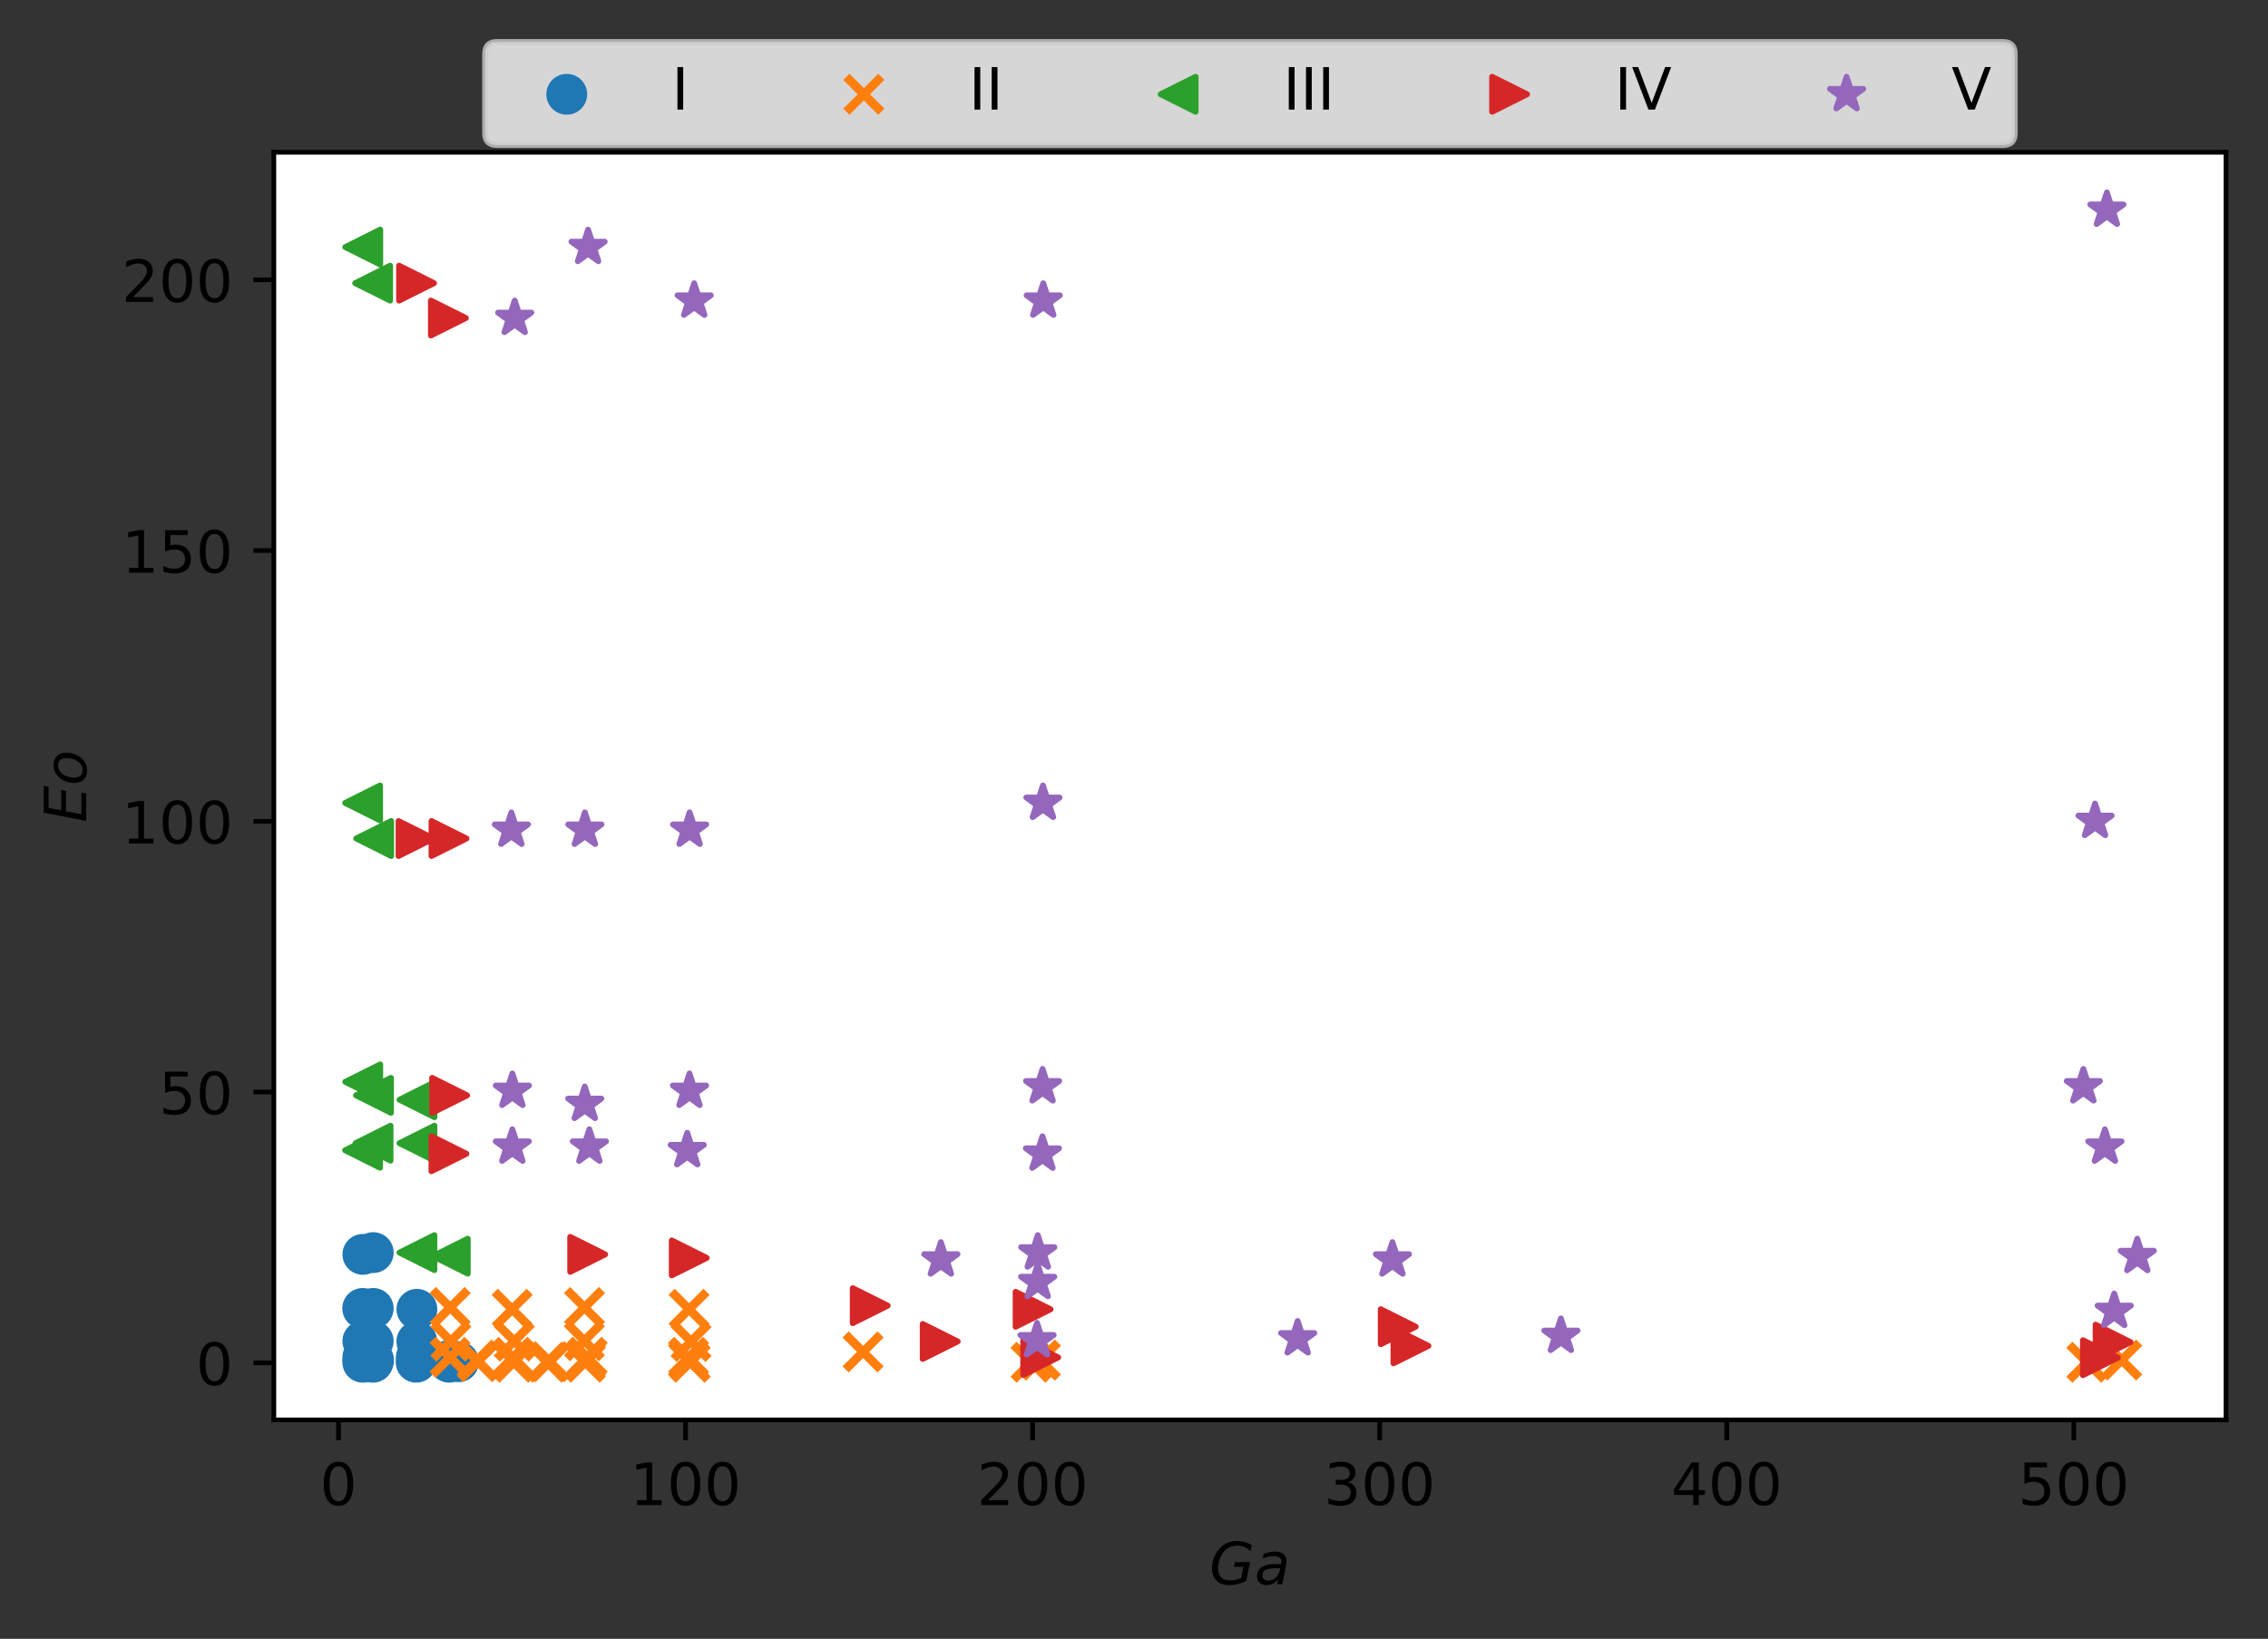 <?xml version="1.0" encoding="utf-8" standalone="no"?>
<!DOCTYPE svg PUBLIC "-//W3C//DTD SVG 1.1//EN"
  "http://www.w3.org/Graphics/SVG/1.1/DTD/svg11.dtd">
<!-- Created with matplotlib (https://matplotlib.org/) -->
<svg height="281.115pt" version="1.1" viewBox="0 0 388.966 281.115" width="388.966pt" xmlns="http://www.w3.org/2000/svg" xmlns:xlink="http://www.w3.org/1999/xlink">
 <rect x="0" y="0" width="388.966" height="281.115" fill="#333333" stroke="none"/>
 <defs>
  <style type="text/css">*{stroke-linecap:butt;stroke-linejoin:round;}</style>
 </defs>
 <g id="figure_1">
  <g id="patch_1">
   <path d="M -0 281.115 
L 388.966 281.115 
L 388.966 0 
L -0 0 
z
" style="fill:none;"/>
  </g>
  <g id="axes_1">
   <g id="patch_2">
    <path d="M 46.966 243.558 
L 381.766 243.558 
L 381.766 26.118 
L 46.966 26.118 
z
" style="fill:#ffffff;"/>
   </g>
   <g id="PathCollection_1">
    <defs>
     <path d="M 0 3 
C 0.796 3 1.559 2.684 2.121 2.121 
C 2.684 1.559 3 0.796 3 0 
C 3 -0.796 2.684 -1.559 2.121 -2.121 
C 1.559 -2.684 0.796 -3 0 -3 
C -0.796 -3 -1.559 -2.684 -2.121 -2.121 
C -2.684 -1.559 -3 -0.796 -3 0 
C -3 0.796 -2.684 1.559 -2.121 2.121 
C -1.559 2.684 -0.796 3 0 3 
z
" id="m824225bfe0" style="stroke:#1f77b4;"/>
    </defs>
    <g clip-path="url(#p58e65f140e)">
     <use style="fill:#1f77b4;stroke:#1f77b4;" x="62.206" xlink:href="#m824225bfe0" y="224.436"/>
     <use style="fill:#1f77b4;stroke:#1f77b4;" x="62.219" xlink:href="#m824225bfe0" y="233.67"/>
     <use style="fill:#1f77b4;stroke:#1f77b4;" x="62.225" xlink:href="#m824225bfe0" y="232.83"/>
     <use style="fill:#1f77b4;stroke:#1f77b4;" x="62.229" xlink:href="#m824225bfe0" y="230.046"/>
     <use style="fill:#1f77b4;stroke:#1f77b4;" x="62.234" xlink:href="#m824225bfe0" y="215.171"/>
     <use style="fill:#1f77b4;stroke:#1f77b4;" x="62.275" xlink:href="#m824225bfe0" y="233.312"/>
     <use style="fill:#1f77b4;stroke:#1f77b4;" x="63.953" xlink:href="#m824225bfe0" y="233.673"/>
     <use style="fill:#1f77b4;stroke:#1f77b4;" x="64.004" xlink:href="#m824225bfe0" y="230.046"/>
     <use style="fill:#1f77b4;stroke:#1f77b4;" x="64.008" xlink:href="#m824225bfe0" y="224.436"/>
     <use style="fill:#1f77b4;stroke:#1f77b4;" x="64.011" xlink:href="#m824225bfe0" y="214.864"/>
     <use style="fill:#1f77b4;stroke:#1f77b4;" x="64.07" xlink:href="#m824225bfe0" y="233.312"/>
     <use style="fill:#1f77b4;stroke:#1f77b4;" x="71.372" xlink:href="#m824225bfe0" y="233.673"/>
     <use style="fill:#1f77b4;stroke:#1f77b4;" x="71.392" xlink:href="#m824225bfe0" y="232.846"/>
     <use style="fill:#1f77b4;stroke:#1f77b4;" x="71.488" xlink:href="#m824225bfe0" y="230.107"/>
     <use style="fill:#1f77b4;stroke:#1f77b4;" x="71.496" xlink:href="#m824225bfe0" y="224.587"/>
     <use style="fill:#1f77b4;stroke:#1f77b4;" x="71.552" xlink:href="#m824225bfe0" y="233.312"/>
     <use style="fill:#1f77b4;stroke:#1f77b4;" x="77.034" xlink:href="#m824225bfe0" y="233.673"/>
     <use style="fill:#1f77b4;stroke:#1f77b4;" x="77.173" xlink:href="#m824225bfe0" y="233.305"/>
     <use style="fill:#1f77b4;stroke:#1f77b4;" x="78.641" xlink:href="#m824225bfe0" y="233.583"/>
    </g>
   </g>
   <g id="PathCollection_2">
    <defs>
     <path d="M -3 3 
L 3 -3 
M -3 -3 
L 3 3 
" id="m62811286c3" style="stroke:#ff7f0e;stroke-width:1.5;"/>
    </defs>
    <g clip-path="url(#p58e65f140e)">
     <use style="fill:#ff7f0e;stroke:#ff7f0e;stroke-width:1.5;" x="77.182" xlink:href="#m62811286c3" y="232.83"/>
     <use style="fill:#ff7f0e;stroke:#ff7f0e;stroke-width:1.5;" x="77.212" xlink:href="#m62811286c3" y="224.282"/>
     <use style="fill:#ff7f0e;stroke:#ff7f0e;stroke-width:1.5;" x="77.32" xlink:href="#m62811286c3" y="230.046"/>
     <use style="fill:#ff7f0e;stroke:#ff7f0e;stroke-width:1.5;" x="81.82" xlink:href="#m62811286c3" y="233.297"/>
     <use style="fill:#ff7f0e;stroke:#ff7f0e;stroke-width:1.5;" x="81.953" xlink:href="#m62811286c3" y="233.583"/>
     <use style="fill:#ff7f0e;stroke:#ff7f0e;stroke-width:1.5;" x="87.84" xlink:href="#m62811286c3" y="224.587"/>
     <use style="fill:#ff7f0e;stroke:#ff7f0e;stroke-width:1.5;" x="87.98" xlink:href="#m62811286c3" y="232.83"/>
     <use style="fill:#ff7f0e;stroke:#ff7f0e;stroke-width:1.5;" x="88.12" xlink:href="#m62811286c3" y="233.672"/>
     <use style="fill:#ff7f0e;stroke:#ff7f0e;stroke-width:1.5;" x="88.194" xlink:href="#m62811286c3" y="230.046"/>
     <use style="fill:#ff7f0e;stroke:#ff7f0e;stroke-width:1.5;" x="88.34" xlink:href="#m62811286c3" y="233.305"/>
     <use style="fill:#ff7f0e;stroke:#ff7f0e;stroke-width:1.5;" x="93.836" xlink:href="#m62811286c3" y="233.673"/>
     <use style="fill:#ff7f0e;stroke:#ff7f0e;stroke-width:1.5;" x="94.3" xlink:href="#m62811286c3" y="233.58"/>
     <use style="fill:#ff7f0e;stroke:#ff7f0e;stroke-width:1.5;" x="100.217" xlink:href="#m62811286c3" y="229.985"/>
     <use style="fill:#ff7f0e;stroke:#ff7f0e;stroke-width:1.5;" x="100.243" xlink:href="#m62811286c3" y="224.282"/>
     <use style="fill:#ff7f0e;stroke:#ff7f0e;stroke-width:1.5;" x="100.375" xlink:href="#m62811286c3" y="233.672"/>
     <use style="fill:#ff7f0e;stroke:#ff7f0e;stroke-width:1.5;" x="100.42" xlink:href="#m62811286c3" y="233.305"/>
     <use style="fill:#ff7f0e;stroke:#ff7f0e;stroke-width:1.5;" x="100.704" xlink:href="#m62811286c3" y="232.815"/>
     <use style="fill:#ff7f0e;stroke:#ff7f0e;stroke-width:1.5;" x="118.061" xlink:href="#m62811286c3" y="233.289"/>
     <use style="fill:#ff7f0e;stroke:#ff7f0e;stroke-width:1.5;" x="118.088" xlink:href="#m62811286c3" y="232.83"/>
     <use style="fill:#ff7f0e;stroke:#ff7f0e;stroke-width:1.5;" x="118.18" xlink:href="#m62811286c3" y="224.587"/>
     <use style="fill:#ff7f0e;stroke:#ff7f0e;stroke-width:1.5;" x="118.369" xlink:href="#m62811286c3" y="233.672"/>
     <use style="fill:#ff7f0e;stroke:#ff7f0e;stroke-width:1.5;" x="118.518" xlink:href="#m62811286c3" y="230.107"/>
     <use style="fill:#ff7f0e;stroke:#ff7f0e;stroke-width:1.5;" x="148.018" xlink:href="#m62811286c3" y="231.9"/>
     <use style="fill:#ff7f0e;stroke:#ff7f0e;stroke-width:1.5;" x="176.817" xlink:href="#m62811286c3" y="233.672"/>
     <use style="fill:#ff7f0e;stroke:#ff7f0e;stroke-width:1.5;" x="178.43" xlink:href="#m62811286c3" y="233.305"/>
     <use style="fill:#ff7f0e;stroke:#ff7f0e;stroke-width:1.5;" x="357.899" xlink:href="#m62811286c3" y="233.675"/>
     <use style="fill:#ff7f0e;stroke:#ff7f0e;stroke-width:1.5;" x="363.881" xlink:href="#m62811286c3" y="233.297"/>
    </g>
   </g>
   <g id="PathCollection_3">
    <defs>
     <path d="M -3 -0 
L 3 3 
L 3 -3 
z
" id="m3ce5276755" style="stroke:#2ca02c;"/>
    </defs>
    <g clip-path="url(#p58e65f140e)">
     <use style="fill:#2ca02c;stroke:#2ca02c;" x="62.184" xlink:href="#m3ce5276755" y="197.313"/>
     <use style="fill:#2ca02c;stroke:#2ca02c;" x="62.187" xlink:href="#m3ce5276755" y="137.732"/>
     <use style="fill:#2ca02c;stroke:#2ca02c;" x="62.21" xlink:href="#m3ce5276755" y="185.576"/>
     <use style="fill:#2ca02c;stroke:#2ca02c;" x="62.214" xlink:href="#m3ce5276755" y="42.383"/>
     <use style="fill:#2ca02c;stroke:#2ca02c;" x="63.91" xlink:href="#m3ce5276755" y="48.57"/>
     <use style="fill:#2ca02c;stroke:#2ca02c;" x="63.977" xlink:href="#m3ce5276755" y="196.095"/>
     <use style="fill:#2ca02c;stroke:#2ca02c;" x="64.052" xlink:href="#m3ce5276755" y="187.892"/>
     <use style="fill:#2ca02c;stroke:#2ca02c;" x="64.092" xlink:href="#m3ce5276755" y="143.834"/>
     <use style="fill:#2ca02c;stroke:#2ca02c;" x="71.502" xlink:href="#m3ce5276755" y="214.864"/>
     <use style="fill:#2ca02c;stroke:#2ca02c;" x="71.509" xlink:href="#m3ce5276755" y="196.095"/>
     <use style="fill:#2ca02c;stroke:#2ca02c;" x="71.511" xlink:href="#m3ce5276755" y="188.639"/>
     <use style="fill:#2ca02c;stroke:#2ca02c;" x="77.221" xlink:href="#m3ce5276755" y="215.474"/>
    </g>
   </g>
   <g id="PathCollection_4">
    <defs>
     <path d="M 3 0 
L -3 -3 
L -3 3 
z
" id="m516e7ba1e5" style="stroke:#d62728;"/>
    </defs>
    <g clip-path="url(#p58e65f140e)">
     <use style="fill:#d62728;stroke:#d62728;" x="71.351" xlink:href="#m516e7ba1e5" y="143.834"/>
     <use style="fill:#d62728;stroke:#d62728;" x="71.44" xlink:href="#m516e7ba1e5" y="48.57"/>
     <use style="fill:#d62728;stroke:#d62728;" x="76.896" xlink:href="#m516e7ba1e5" y="54.552"/>
     <use style="fill:#d62728;stroke:#d62728;" x="76.993" xlink:href="#m516e7ba1e5" y="197.907"/>
     <use style="fill:#d62728;stroke:#d62728;" x="77.004" xlink:href="#m516e7ba1e5" y="143.834"/>
     <use style="fill:#d62728;stroke:#d62728;" x="77.114" xlink:href="#m516e7ba1e5" y="187.892"/>
     <use style="fill:#d62728;stroke:#d62728;" x="100.79" xlink:href="#m516e7ba1e5" y="215.171"/>
     <use style="fill:#d62728;stroke:#d62728;" x="118.208" xlink:href="#m516e7ba1e5" y="215.772"/>
     <use style="fill:#d62728;stroke:#d62728;" x="149.245" xlink:href="#m516e7ba1e5" y="223.965"/>
     <use style="fill:#d62728;stroke:#d62728;" x="161.246" xlink:href="#m516e7ba1e5" y="230.107"/>
     <use style="fill:#d62728;stroke:#d62728;" x="177.18" xlink:href="#m516e7ba1e5" y="224.587"/>
     <use style="fill:#d62728;stroke:#d62728;" x="178.483" xlink:href="#m516e7ba1e5" y="232.846"/>
     <use style="fill:#d62728;stroke:#d62728;" x="239.802" xlink:href="#m516e7ba1e5" y="227.577"/>
     <use style="fill:#d62728;stroke:#d62728;" x="241.981" xlink:href="#m516e7ba1e5" y="230.858"/>
     <use style="fill:#d62728;stroke:#d62728;" x="360.226" xlink:href="#m516e7ba1e5" y="232.89"/>
     <use style="fill:#d62728;stroke:#d62728;" x="362.399" xlink:href="#m516e7ba1e5" y="230.225"/>
    </g>
   </g>
   <g id="PathCollection_5">
    <defs>
     <path d="M 0 -3 
L -0.674 -0.927 
L -2.853 -0.927 
L -1.09 0.354 
L -1.763 2.427 
L -0 1.146 
L 1.763 2.427 
L 1.09 0.354 
L 2.853 -0.927 
L 0.674 -0.927 
z
" id="m1ae722afd4" style="stroke:#9467bd;"/>
    </defs>
    <g clip-path="url(#p58e65f140e)">
     <use style="fill:#9467bd;stroke:#9467bd;" x="87.701" xlink:href="#m1ae722afd4" y="142.348"/>
     <use style="fill:#9467bd;stroke:#9467bd;" x="87.869" xlink:href="#m1ae722afd4" y="196.709"/>
     <use style="fill:#9467bd;stroke:#9467bd;" x="87.873" xlink:href="#m1ae722afd4" y="187.133"/>
     <use style="fill:#9467bd;stroke:#9467bd;" x="88.273" xlink:href="#m1ae722afd4" y="54.552"/>
     <use style="fill:#9467bd;stroke:#9467bd;" x="100.287" xlink:href="#m1ae722afd4" y="189.374"/>
     <use style="fill:#9467bd;stroke:#9467bd;" x="100.307" xlink:href="#m1ae722afd4" y="142.348"/>
     <use style="fill:#9467bd;stroke:#9467bd;" x="100.857" xlink:href="#m1ae722afd4" y="42.383"/>
     <use style="fill:#9467bd;stroke:#9467bd;" x="101.077" xlink:href="#m1ae722afd4" y="196.709"/>
     <use style="fill:#9467bd;stroke:#9467bd;" x="117.863" xlink:href="#m1ae722afd4" y="197.313"/>
     <use style="fill:#9467bd;stroke:#9467bd;" x="118.246" xlink:href="#m1ae722afd4" y="187.133"/>
     <use style="fill:#9467bd;stroke:#9467bd;" x="118.274" xlink:href="#m1ae722afd4" y="142.348"/>
     <use style="fill:#9467bd;stroke:#9467bd;" x="119.055" xlink:href="#m1ae722afd4" y="51.588"/>
     <use style="fill:#9467bd;stroke:#9467bd;" x="161.359" xlink:href="#m1ae722afd4" y="216.065"/>
     <use style="fill:#9467bd;stroke:#9467bd;" x="177.852" xlink:href="#m1ae722afd4" y="229.922"/>
     <use style="fill:#9467bd;stroke:#9467bd;" x="177.96" xlink:href="#m1ae722afd4" y="219.929"/>
     <use style="fill:#9467bd;stroke:#9467bd;" x="177.983" xlink:href="#m1ae722afd4" y="214.864"/>
     <use style="fill:#9467bd;stroke:#9467bd;" x="178.781" xlink:href="#m1ae722afd4" y="197.907"/>
     <use style="fill:#9467bd;stroke:#9467bd;" x="178.805" xlink:href="#m1ae722afd4" y="186.361"/>
     <use style="fill:#9467bd;stroke:#9467bd;" x="178.864" xlink:href="#m1ae722afd4" y="137.732"/>
     <use style="fill:#9467bd;stroke:#9467bd;" x="178.918" xlink:href="#m1ae722afd4" y="51.588"/>
     <use style="fill:#9467bd;stroke:#9467bd;" x="222.553" xlink:href="#m1ae722afd4" y="229.593"/>
     <use style="fill:#9467bd;stroke:#9467bd;" x="238.802" xlink:href="#m1ae722afd4" y="216.065"/>
     <use style="fill:#9467bd;stroke:#9467bd;" x="267.694" xlink:href="#m1ae722afd4" y="229.161"/>
     <use style="fill:#9467bd;stroke:#9467bd;" x="357.298" xlink:href="#m1ae722afd4" y="186.361"/>
     <use style="fill:#9467bd;stroke:#9467bd;" x="359.304" xlink:href="#m1ae722afd4" y="140.834"/>
     <use style="fill:#9467bd;stroke:#9467bd;" x="360.994" xlink:href="#m1ae722afd4" y="196.709"/>
     <use style="fill:#9467bd;stroke:#9467bd;" x="361.333" xlink:href="#m1ae722afd4" y="36.002"/>
     <use style="fill:#9467bd;stroke:#9467bd;" x="362.589" xlink:href="#m1ae722afd4" y="224.885"/>
     <use style="fill:#9467bd;stroke:#9467bd;" x="366.547" xlink:href="#m1ae722afd4" y="215.474"/>
    </g>
   </g>
   <g id="matplotlib.axis_1">
    <g id="xtick_1">
     <g id="line2d_1">
      <defs>
       <path d="M 0 0 
L 0 3.5 
" id="m7cc1811b8e" style="stroke:#000000;stroke-width:0.8;"/>
      </defs>
      <g>
       <use style="stroke:#000000;stroke-width:0.8;" x="58.054" xlink:href="#m7cc1811b8e" y="243.558"/>
      </g>
     </g>
     <g id="text_1">
      <!-- 0 -->
      <g transform="translate(54.872 258.157)scale(0.1 -0.1)">
       <defs>
        <path d="M 31.781 66.406 
Q 24.172 66.406 20.328 58.906 
Q 16.5 51.422 16.5 36.375 
Q 16.5 21.391 20.328 13.891 
Q 24.172 6.391 31.781 6.391 
Q 39.453 6.391 43.281 13.891 
Q 47.125 21.391 47.125 36.375 
Q 47.125 51.422 43.281 58.906 
Q 39.453 66.406 31.781 66.406 
z
M 31.781 74.219 
Q 44.047 74.219 50.516 64.516 
Q 56.984 54.828 56.984 36.375 
Q 56.984 17.969 50.516 8.266 
Q 44.047 -1.422 31.781 -1.422 
Q 19.531 -1.422 13.062 8.266 
Q 6.594 17.969 6.594 36.375 
Q 6.594 54.828 13.062 64.516 
Q 19.531 74.219 31.781 74.219 
z
" id="DejaVuSans-48"/>
       </defs>
       <use xlink:href="#DejaVuSans-48"/>
      </g>
     </g>
    </g>
    <g id="xtick_2">
     <g id="line2d_2">
      <g>
       <use style="stroke:#000000;stroke-width:0.8;" x="117.575" xlink:href="#m7cc1811b8e" y="243.558"/>
      </g>
     </g>
     <g id="text_2">
      <!-- 100 -->
      <g transform="translate(108.031 258.157)scale(0.1 -0.1)">
       <defs>
        <path d="M 12.406 8.297 
L 28.516 8.297 
L 28.516 63.922 
L 10.984 60.406 
L 10.984 69.391 
L 28.422 72.906 
L 38.281 72.906 
L 38.281 8.297 
L 54.391 8.297 
L 54.391 0 
L 12.406 0 
z
" id="DejaVuSans-49"/>
       </defs>
       <use xlink:href="#DejaVuSans-49"/>
       <use x="63.623" xlink:href="#DejaVuSans-48"/>
       <use x="127.246" xlink:href="#DejaVuSans-48"/>
      </g>
     </g>
    </g>
    <g id="xtick_3">
     <g id="line2d_3">
      <g>
       <use style="stroke:#000000;stroke-width:0.8;" x="177.097" xlink:href="#m7cc1811b8e" y="243.558"/>
      </g>
     </g>
     <g id="text_3">
      <!-- 200 -->
      <g transform="translate(167.553 258.157)scale(0.1 -0.1)">
       <defs>
        <path d="M 19.188 8.297 
L 53.609 8.297 
L 53.609 0 
L 7.328 0 
L 7.328 8.297 
Q 12.938 14.109 22.625 23.891 
Q 32.328 33.688 34.812 36.531 
Q 39.547 41.844 41.422 45.531 
Q 43.312 49.219 43.312 52.781 
Q 43.312 58.594 39.234 62.25 
Q 35.156 65.922 28.609 65.922 
Q 23.969 65.922 18.812 64.312 
Q 13.672 62.703 7.812 59.422 
L 7.812 69.391 
Q 13.766 71.781 18.938 73 
Q 24.125 74.219 28.422 74.219 
Q 39.75 74.219 46.484 68.547 
Q 53.219 62.891 53.219 53.422 
Q 53.219 48.922 51.531 44.891 
Q 49.859 40.875 45.406 35.406 
Q 44.188 33.984 37.641 27.219 
Q 31.109 20.453 19.188 8.297 
z
" id="DejaVuSans-50"/>
       </defs>
       <use xlink:href="#DejaVuSans-50"/>
       <use x="63.623" xlink:href="#DejaVuSans-48"/>
       <use x="127.246" xlink:href="#DejaVuSans-48"/>
      </g>
     </g>
    </g>
    <g id="xtick_4">
     <g id="line2d_4">
      <g>
       <use style="stroke:#000000;stroke-width:0.8;" x="236.618" xlink:href="#m7cc1811b8e" y="243.558"/>
      </g>
     </g>
     <g id="text_4">
      <!-- 300 -->
      <g transform="translate(227.074 258.157)scale(0.1 -0.1)">
       <defs>
        <path d="M 40.578 39.312 
Q 47.656 37.797 51.625 33 
Q 55.609 28.219 55.609 21.188 
Q 55.609 10.406 48.188 4.484 
Q 40.766 -1.422 27.094 -1.422 
Q 22.516 -1.422 17.656 -0.516 
Q 12.797 0.391 7.625 2.203 
L 7.625 11.719 
Q 11.719 9.328 16.594 8.109 
Q 21.484 6.891 26.812 6.891 
Q 36.078 6.891 40.938 10.547 
Q 45.797 14.203 45.797 21.188 
Q 45.797 27.641 41.281 31.266 
Q 36.766 34.906 28.719 34.906 
L 20.219 34.906 
L 20.219 43.016 
L 29.109 43.016 
Q 36.375 43.016 40.234 45.922 
Q 44.094 48.828 44.094 54.297 
Q 44.094 59.906 40.109 62.906 
Q 36.141 65.922 28.719 65.922 
Q 24.656 65.922 20.016 65.031 
Q 15.375 64.156 9.812 62.312 
L 9.812 71.094 
Q 15.438 72.656 20.344 73.438 
Q 25.25 74.219 29.594 74.219 
Q 40.828 74.219 47.359 69.109 
Q 53.906 64.016 53.906 55.328 
Q 53.906 49.266 50.438 45.094 
Q 46.969 40.922 40.578 39.312 
z
" id="DejaVuSans-51"/>
       </defs>
       <use xlink:href="#DejaVuSans-51"/>
       <use x="63.623" xlink:href="#DejaVuSans-48"/>
       <use x="127.246" xlink:href="#DejaVuSans-48"/>
      </g>
     </g>
    </g>
    <g id="xtick_5">
     <g id="line2d_5">
      <g>
       <use style="stroke:#000000;stroke-width:0.8;" x="296.139" xlink:href="#m7cc1811b8e" y="243.558"/>
      </g>
     </g>
     <g id="text_5">
      <!-- 400 -->
      <g transform="translate(286.596 258.157)scale(0.1 -0.1)">
       <defs>
        <path d="M 37.797 64.312 
L 12.891 25.391 
L 37.797 25.391 
z
M 35.203 72.906 
L 47.609 72.906 
L 47.609 25.391 
L 58.016 25.391 
L 58.016 17.188 
L 47.609 17.188 
L 47.609 0 
L 37.797 0 
L 37.797 17.188 
L 4.891 17.188 
L 4.891 26.703 
z
" id="DejaVuSans-52"/>
       </defs>
       <use xlink:href="#DejaVuSans-52"/>
       <use x="63.623" xlink:href="#DejaVuSans-48"/>
       <use x="127.246" xlink:href="#DejaVuSans-48"/>
      </g>
     </g>
    </g>
    <g id="xtick_6">
     <g id="line2d_6">
      <g>
       <use style="stroke:#000000;stroke-width:0.8;" x="355.661" xlink:href="#m7cc1811b8e" y="243.558"/>
      </g>
     </g>
     <g id="text_6">
      <!-- 500 -->
      <g transform="translate(346.117 258.157)scale(0.1 -0.1)">
       <defs>
        <path d="M 10.797 72.906 
L 49.516 72.906 
L 49.516 64.594 
L 19.828 64.594 
L 19.828 46.734 
Q 21.969 47.469 24.109 47.828 
Q 26.266 48.188 28.422 48.188 
Q 40.625 48.188 47.75 41.5 
Q 54.891 34.812 54.891 23.391 
Q 54.891 11.625 47.562 5.094 
Q 40.234 -1.422 26.906 -1.422 
Q 22.312 -1.422 17.547 -0.641 
Q 12.797 0.141 7.719 1.703 
L 7.719 11.625 
Q 12.109 9.234 16.797 8.062 
Q 21.484 6.891 26.703 6.891 
Q 35.156 6.891 40.078 11.328 
Q 45.016 15.766 45.016 23.391 
Q 45.016 31 40.078 35.438 
Q 35.156 39.891 26.703 39.891 
Q 22.75 39.891 18.812 39.016 
Q 14.891 38.141 10.797 36.281 
z
" id="DejaVuSans-53"/>
       </defs>
       <use xlink:href="#DejaVuSans-53"/>
       <use x="63.623" xlink:href="#DejaVuSans-48"/>
       <use x="127.246" xlink:href="#DejaVuSans-48"/>
      </g>
     </g>
    </g>
    <g id="text_7">
     <!-- $Ga$ -->
     <g transform="translate(207.416 271.835)scale(0.1 -0.1)">
      <defs>
       <path d="M 54.594 10.891 
L 58.406 29.984 
L 42.188 29.984 
L 43.703 38.094 
L 69.578 38.094 
L 63.281 6 
Q 56.781 2.438 49.109 0.5 
Q 41.453 -1.422 33.688 -1.422 
Q 19.969 -1.422 12.234 6.188 
Q 4.5 13.812 4.5 27.391 
Q 4.5 38.672 9.203 48.844 
Q 13.922 59.031 22.219 65.828 
Q 27.438 70.062 33.641 72.141 
Q 39.844 74.219 47.406 74.219 
Q 54.25 74.219 60.516 72.484 
Q 66.797 70.75 72.516 67.281 
L 70.516 56.781 
Q 66.109 61.375 60.203 63.797 
Q 54.297 66.219 47.609 66.219 
Q 39.844 66.219 33.938 63.25 
Q 28.031 60.297 23.391 54.109 
Q 19.438 48.828 17.156 41.672 
Q 14.891 34.516 14.891 27.094 
Q 14.891 16.891 20.109 11.734 
Q 25.344 6.594 35.688 6.594 
Q 40.875 6.594 45.703 7.688 
Q 50.531 8.797 54.594 10.891 
z
" id="DejaVuSans-Oblique-71"/>
       <path d="M 53.719 31.203 
L 47.609 0 
L 38.625 0 
L 40.281 8.297 
Q 36.328 3.422 31.266 1 
Q 26.219 -1.422 20.016 -1.422 
Q 13.031 -1.422 8.562 2.844 
Q 4.109 7.125 4.109 13.812 
Q 4.109 23.391 11.75 28.953 
Q 19.391 34.516 32.812 34.516 
L 45.312 34.516 
L 45.797 36.922 
Q 45.906 37.312 45.953 37.766 
Q 46 38.234 46 39.203 
Q 46 43.562 42.453 45.969 
Q 38.922 48.391 32.516 48.391 
Q 28.125 48.391 23.5 47.266 
Q 18.891 46.141 14.016 43.891 
L 15.578 52.203 
Q 20.656 54.109 25.516 55.047 
Q 30.375 56 34.906 56 
Q 44.578 56 49.625 51.797 
Q 54.688 47.609 54.688 39.594 
Q 54.688 37.984 54.438 35.812 
Q 54.203 33.641 53.719 31.203 
z
M 44 27.484 
L 35.016 27.484 
Q 23.969 27.484 18.672 24.531 
Q 13.375 21.578 13.375 15.375 
Q 13.375 11.078 16.078 8.641 
Q 18.797 6.203 23.578 6.203 
Q 30.906 6.203 36.375 11.453 
Q 41.844 16.703 43.609 25.484 
z
" id="DejaVuSans-Oblique-97"/>
      </defs>
      <use transform="translate(0 0.781)" xlink:href="#DejaVuSans-Oblique-71"/>
      <use transform="translate(77.49 0.781)" xlink:href="#DejaVuSans-Oblique-97"/>
     </g>
    </g>
   </g>
   <g id="matplotlib.axis_2">
    <g id="ytick_1">
     <g id="line2d_7">
      <defs>
       <path d="M 0 0 
L -3.5 0 
" id="m962ebf54cf" style="stroke:#000000;stroke-width:0.8;"/>
      </defs>
      <g>
       <use style="stroke:#000000;stroke-width:0.8;" x="46.966" xlink:href="#m962ebf54cf" y="233.767"/>
      </g>
     </g>
     <g id="text_8">
      <!-- 0 -->
      <g transform="translate(33.603 237.567)scale(0.1 -0.1)">
       <use xlink:href="#DejaVuSans-48"/>
      </g>
     </g>
    </g>
    <g id="ytick_2">
     <g id="line2d_8">
      <g>
       <use style="stroke:#000000;stroke-width:0.8;" x="46.966" xlink:href="#m962ebf54cf" y="187.324"/>
      </g>
     </g>
     <g id="text_9">
      <!-- 50 -->
      <g transform="translate(27.241 191.123)scale(0.1 -0.1)">
       <use xlink:href="#DejaVuSans-53"/>
       <use x="63.623" xlink:href="#DejaVuSans-48"/>
      </g>
     </g>
    </g>
    <g id="ytick_3">
     <g id="line2d_9">
      <g>
       <use style="stroke:#000000;stroke-width:0.8;" x="46.966" xlink:href="#m962ebf54cf" y="140.881"/>
      </g>
     </g>
     <g id="text_10">
      <!-- 100 -->
      <g transform="translate(20.878 144.68)scale(0.1 -0.1)">
       <use xlink:href="#DejaVuSans-49"/>
       <use x="63.623" xlink:href="#DejaVuSans-48"/>
       <use x="127.246" xlink:href="#DejaVuSans-48"/>
      </g>
     </g>
    </g>
    <g id="ytick_4">
     <g id="line2d_10">
      <g>
       <use style="stroke:#000000;stroke-width:0.8;" x="46.966" xlink:href="#m962ebf54cf" y="94.437"/>
      </g>
     </g>
     <g id="text_11">
      <!-- 150 -->
      <g transform="translate(20.878 98.236)scale(0.1 -0.1)">
       <use xlink:href="#DejaVuSans-49"/>
       <use x="63.623" xlink:href="#DejaVuSans-53"/>
       <use x="127.246" xlink:href="#DejaVuSans-48"/>
      </g>
     </g>
    </g>
    <g id="ytick_5">
     <g id="line2d_11">
      <g>
       <use style="stroke:#000000;stroke-width:0.8;" x="46.966" xlink:href="#m962ebf54cf" y="47.994"/>
      </g>
     </g>
     <g id="text_12">
      <!-- 200 -->
      <g transform="translate(20.878 51.793)scale(0.1 -0.1)">
       <use xlink:href="#DejaVuSans-50"/>
       <use x="63.623" xlink:href="#DejaVuSans-48"/>
       <use x="127.246" xlink:href="#DejaVuSans-48"/>
      </g>
     </g>
    </g>
    <g id="text_13">
     <!-- $Eo$ -->
     <g transform="translate(14.798 141.088)rotate(-90)scale(0.1 -0.1)">
      <defs>
       <path d="M 16.891 72.906 
L 62.984 72.906 
L 61.375 64.594 
L 25.094 64.594 
L 20.906 43.016 
L 55.719 43.016 
L 54.109 34.719 
L 19.281 34.719 
L 14.203 8.297 
L 51.312 8.297 
L 49.703 0 
L 2.688 0 
z
" id="DejaVuSans-Oblique-69"/>
       <path d="M 25.391 -1.422 
Q 15.766 -1.422 10.172 4.516 
Q 4.594 10.453 4.594 20.703 
Q 4.594 26.656 6.516 32.828 
Q 8.453 39.016 11.531 43.219 
Q 16.359 49.75 22.312 52.875 
Q 28.266 56 35.797 56 
Q 45.125 56 50.859 50.188 
Q 56.594 44.391 56.594 35.016 
Q 56.594 28.516 54.688 22.062 
Q 52.781 15.625 49.703 11.375 
Q 44.922 4.828 38.969 1.703 
Q 33.016 -1.422 25.391 -1.422 
z
M 13.922 21 
Q 13.922 13.578 17.016 9.891 
Q 20.125 6.203 26.422 6.203 
Q 35.453 6.203 41.375 14.078 
Q 47.312 21.969 47.312 34.078 
Q 47.312 41.156 44.141 44.766 
Q 40.969 48.391 34.812 48.391 
Q 29.734 48.391 25.781 46.016 
Q 21.828 43.656 18.703 38.812 
Q 16.406 35.203 15.156 30.562 
Q 13.922 25.922 13.922 21 
z
" id="DejaVuSans-Oblique-111"/>
      </defs>
      <use transform="translate(0 0.094)" xlink:href="#DejaVuSans-Oblique-69"/>
      <use transform="translate(63.184 0.094)" xlink:href="#DejaVuSans-Oblique-111"/>
     </g>
    </g>
   </g>
   <g id="patch_3">
    <path d="M 46.966 243.558 
L 46.966 26.118 
" style="fill:none;stroke:#000000;stroke-linecap:square;stroke-linejoin:miter;stroke-width:0.8;"/>
   </g>
   <g id="patch_4">
    <path d="M 381.766 243.558 
L 381.766 26.118 
" style="fill:none;stroke:#000000;stroke-linecap:square;stroke-linejoin:miter;stroke-width:0.8;"/>
   </g>
   <g id="patch_5">
    <path d="M 46.966 243.558 
L 381.766 243.558 
" style="fill:none;stroke:#000000;stroke-linecap:square;stroke-linejoin:miter;stroke-width:0.8;"/>
   </g>
   <g id="patch_6">
    <path d="M 46.966 26.118 
L 381.766 26.118 
" style="fill:none;stroke:#000000;stroke-linecap:square;stroke-linejoin:miter;stroke-width:0.8;"/>
   </g>
   <g id="legend_1">
    <g id="patch_7">
     <path d="M 85.2 24.878 
L 343.531 24.878 
Q 345.531 24.878 345.531 22.878 
L 345.531 9.2 
Q 345.531 7.2 343.531 7.2 
L 85.2 7.2 
Q 83.2 7.2 83.2 9.2 
L 83.2 22.878 
Q 83.2 24.878 85.2 24.878 
z
" style="fill:#ffffff;opacity:0.8;stroke:#cccccc;stroke-linejoin:miter;"/>
    </g>
    <g id="PathCollection_6">
     <g>
      <use style="fill:#1f77b4;stroke:#1f77b4;" x="97.2" xlink:href="#m824225bfe0" y="16.173"/>
     </g>
    </g>
    <g id="text_14">
     <!-- I -->
     <g transform="translate(115.2 18.798)scale(0.1 -0.1)">
      <defs>
       <path d="M 9.812 72.906 
L 19.672 72.906 
L 19.672 0 
L 9.812 0 
z
" id="DejaVuSans-73"/>
      </defs>
      <use xlink:href="#DejaVuSans-73"/>
     </g>
    </g>
    <g id="PathCollection_7">
     <g>
      <use style="fill:#ff7f0e;stroke:#ff7f0e;stroke-width:1.5;" x="148.15" xlink:href="#m62811286c3" y="16.173"/>
     </g>
    </g>
    <g id="text_15">
     <!-- II -->
     <g transform="translate(166.15 18.798)scale(0.1 -0.1)">
      <use xlink:href="#DejaVuSans-73"/>
      <use x="29.492" xlink:href="#DejaVuSans-73"/>
     </g>
    </g>
    <g id="PathCollection_8">
     <g>
      <use style="fill:#2ca02c;stroke:#2ca02c;" x="202.05" xlink:href="#m3ce5276755" y="16.173"/>
     </g>
    </g>
    <g id="text_16">
     <!-- III -->
     <g transform="translate(220.05 18.798)scale(0.1 -0.1)">
      <use xlink:href="#DejaVuSans-73"/>
      <use x="29.492" xlink:href="#DejaVuSans-73"/>
      <use x="58.984" xlink:href="#DejaVuSans-73"/>
     </g>
    </g>
    <g id="PathCollection_9">
     <g>
      <use style="fill:#d62728;stroke:#d62728;" x="258.9" xlink:href="#m516e7ba1e5" y="16.173"/>
     </g>
    </g>
    <g id="text_17">
     <!-- IV -->
     <g transform="translate(276.9 18.798)scale(0.1 -0.1)">
      <defs>
       <path d="M 28.609 0 
L 0.781 72.906 
L 11.078 72.906 
L 34.188 11.531 
L 57.328 72.906 
L 67.578 72.906 
L 39.797 0 
z
" id="DejaVuSans-86"/>
      </defs>
      <use xlink:href="#DejaVuSans-73"/>
      <use x="29.492" xlink:href="#DejaVuSans-86"/>
     </g>
    </g>
    <g id="PathCollection_10">
     <g>
      <use style="fill:#9467bd;stroke:#9467bd;" x="316.691" xlink:href="#m1ae722afd4" y="16.173"/>
     </g>
    </g>
    <g id="text_18">
     <!-- V -->
     <g transform="translate(334.691 18.798)scale(0.1 -0.1)">
      <use xlink:href="#DejaVuSans-86"/>
     </g>
    </g>
   </g>
  </g>
 </g>
 <defs>
  <clipPath id="p58e65f140e">
   <rect height="217.44" width="334.8" x="46.966" y="26.118"/>
  </clipPath>
 </defs>
</svg>
